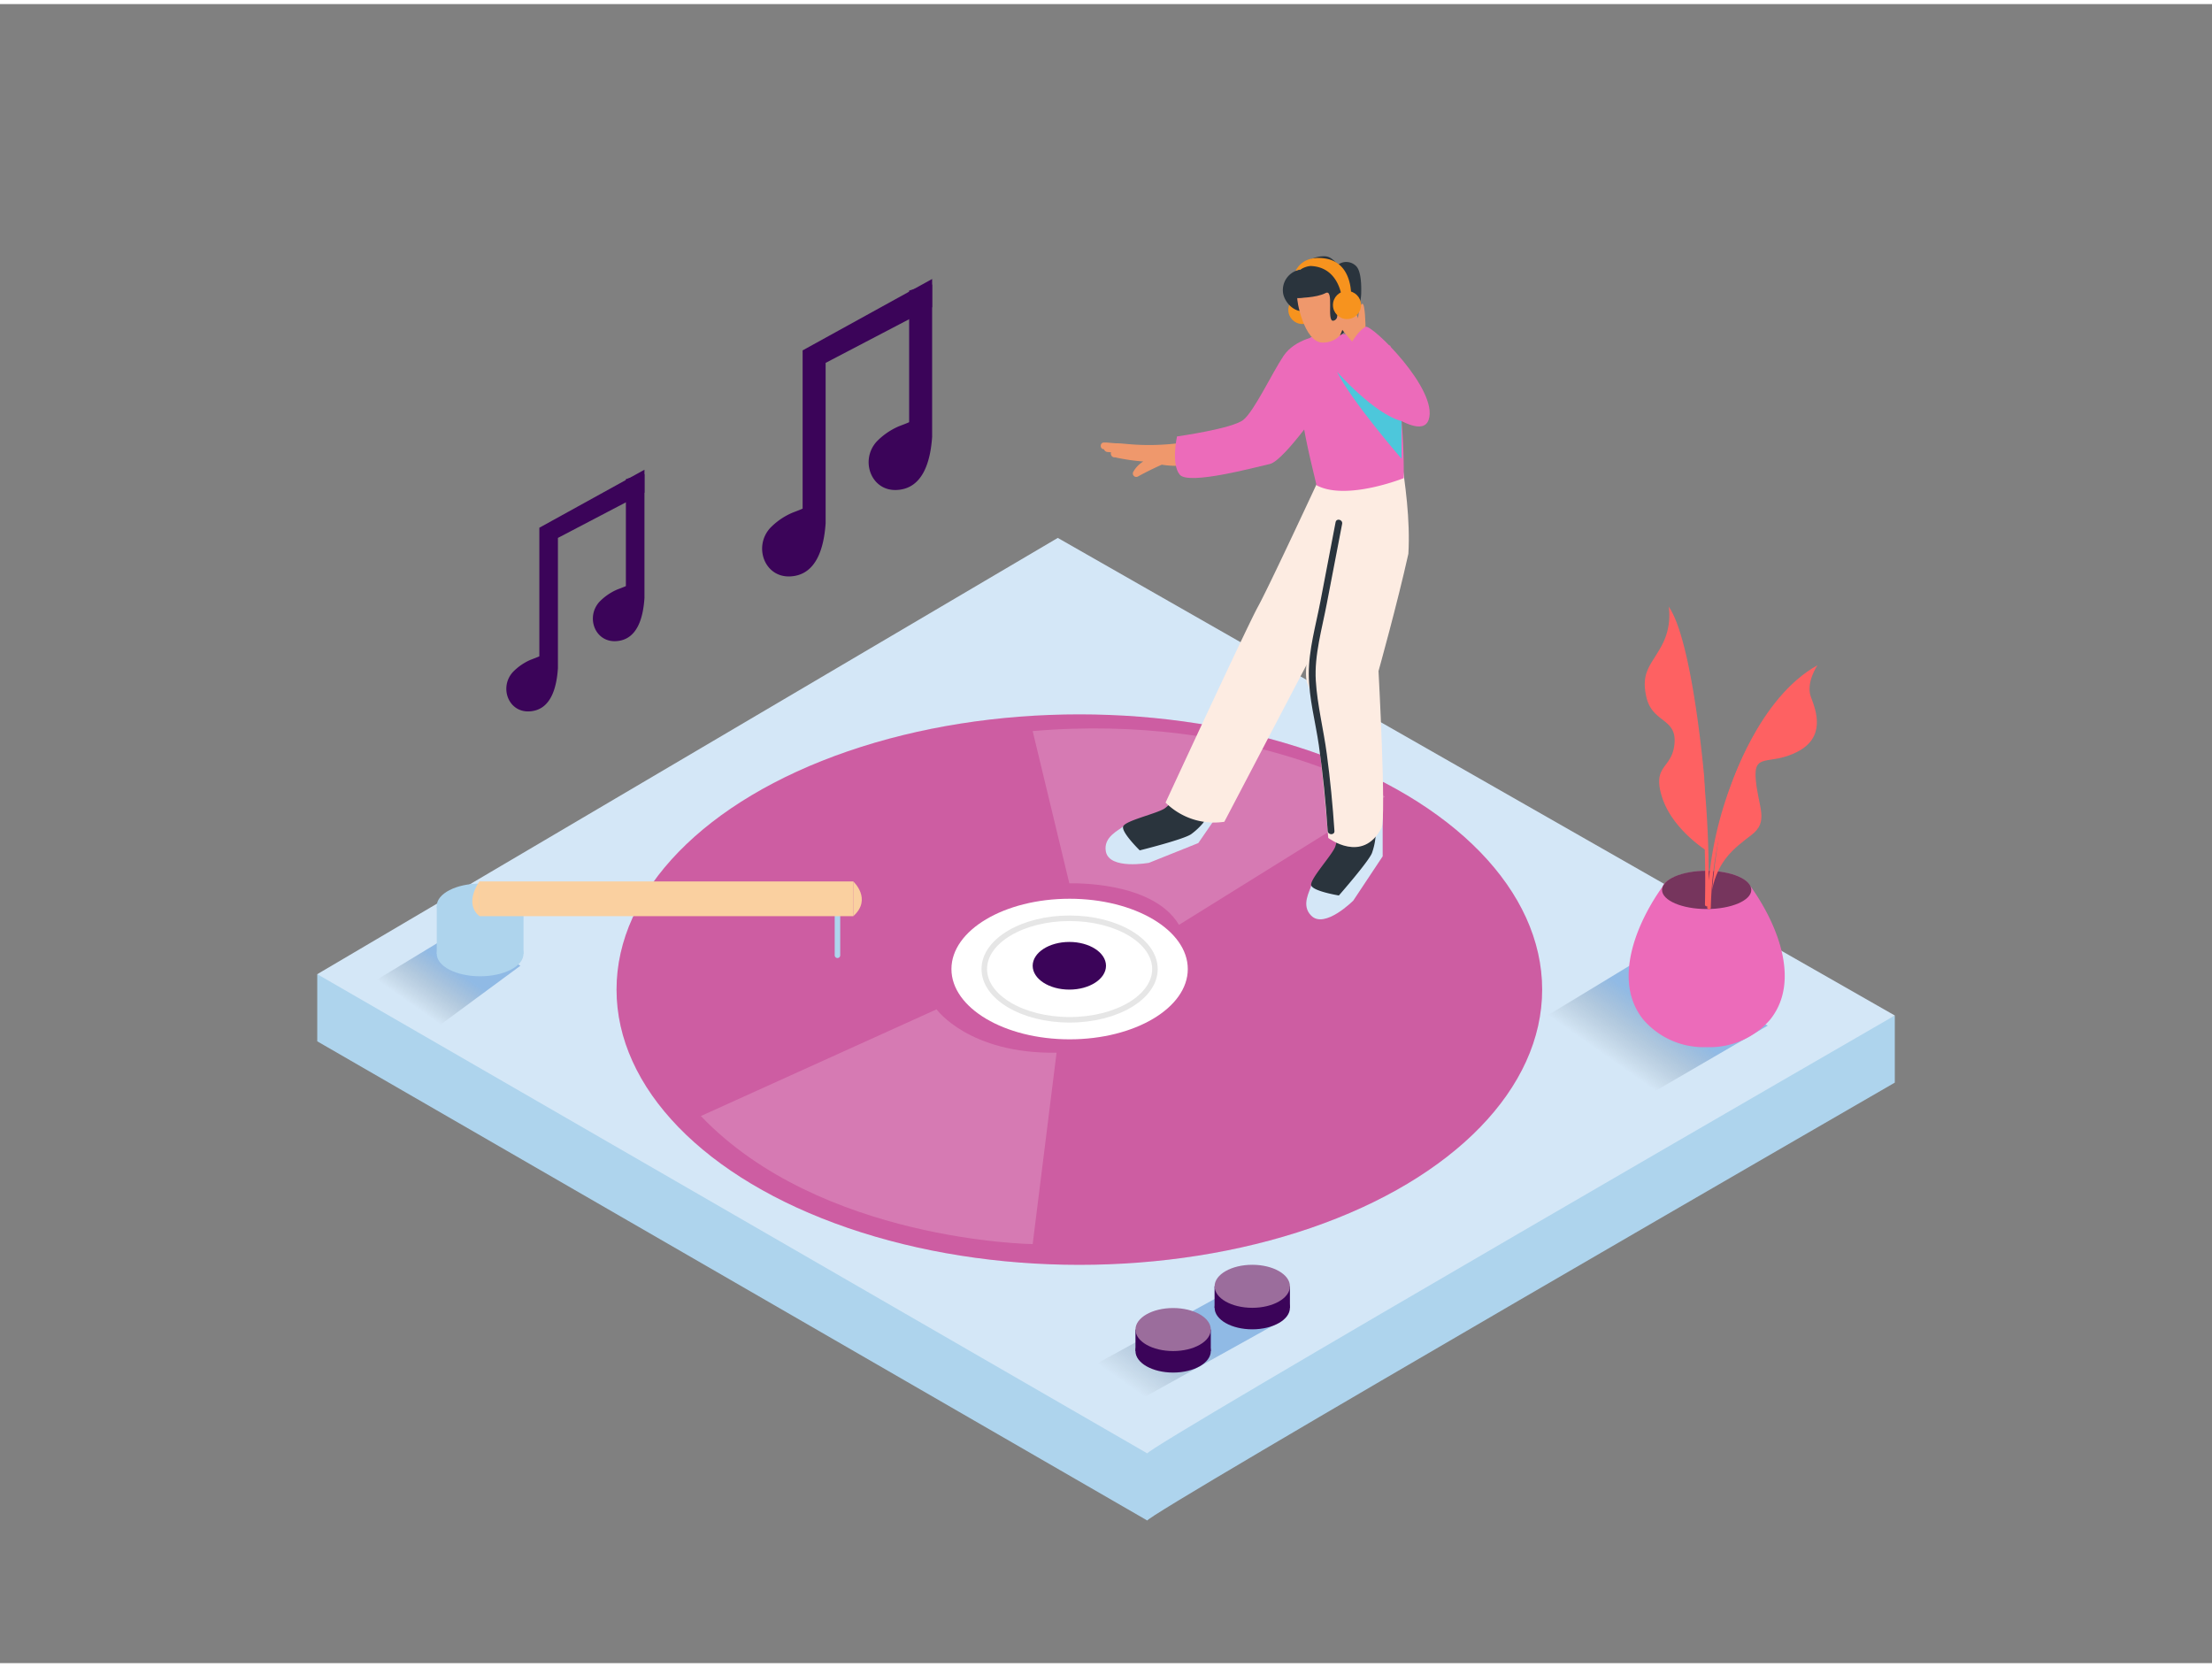 <svg id="Layer_1" data-name="Layer 1" xmlns="http://www.w3.org/2000/svg" xmlns:xlink="http://www.w3.org/1999/xlink" viewBox="0 0 400 300" width="406" height="306" class="illustration styles_illustrationTablet__1DWOa"><rect x="0" y="0" width="400" height="300" fill="#808080" stroke="none"/><defs><linearGradient id="linear-gradient" x1="292.87" y1="191.99" x2="299.95" y2="181.93" gradientUnits="userSpaceOnUse"><stop offset="0" stop-opacity="0"></stop><stop offset="0.99" stop-color="#005abf"></stop></linearGradient><linearGradient id="linear-gradient-2" x1="206.65" y1="251.69" x2="215.06" y2="239.74" xlink:href="#linear-gradient"></linearGradient><linearGradient id="linear-gradient-3" x1="75.59" y1="181.72" x2="81.23" y2="173.7" xlink:href="#linear-gradient"></linearGradient></defs><title>-</title><path d="M330.74,188.25,191.28,108.66,71.57,179.19l-.3-2.64-13.9-1.13v12.14l150.11,86.66c-1-.58,135.16-79.19,135.16-79.19V182.89Z" fill="#aed4ed"></path><path d="M57.37,175.42l150.11,86.66c-1-.58,135.16-79.19,135.16-79.19L191.28,96.53Z" fill="#d4e7f7"></path><ellipse cx="195.18" cy="178.21" rx="83.69" ry="49.77" fill="#ec6bba"></ellipse><ellipse cx="195.18" cy="178.21" rx="83.69" ry="49.77" opacity="0.13"></ellipse><ellipse cx="193.42" cy="174.49" rx="21.37" ry="12.71" fill="#fff"></ellipse><path d="M150.94,163.84V172a.5.5,0,0,0,1,0v-8.16A.5.5,0,0,0,150.94,163.84Z" fill="#aed4ed"></path><ellipse cx="193.42" cy="174.49" rx="15.43" ry="9.18" fill="none" stroke="#e6e6e6" stroke-miterlimit="10"></ellipse><ellipse cx="193.37" cy="173.9" rx="6.63" ry="4.31" fill="#3b0459"></ellipse><path d="M169.36,181.78s5.85,8.08,21.7,7.84l-4.32,34.61s-38.34-.49-60-23.16Z" fill="#fff" opacity="0.18"></path><path d="M193.37,159s15-.59,19.83,7.5l37.27-23.18s-24.65-15.21-63.73-11.86Z" fill="#fff" opacity="0.18"></path><path d="M97.53,94.69v23.24c0,.05-1.54.62-1.65.67a10,10,0,0,0-3.15,2.2c-2.48,2.75-.8,7.3,3,7.1,4-.21,4.94-4.51,5.16-7.81V96.53l15.65-8.19V84.2Z" fill="#3b0459"></path><path d="M113.18,85.9v19.33c0,.05-1.54.62-1.65.67a10,10,0,0,0-3.15,2.2c-2.48,2.75-.8,7.3,3,7.1,4-.21,4.94-4.51,5.16-7.81V85C115.4,85.26,114.28,85.56,113.18,85.9Z" fill="#3b0459"></path><path d="M145.14,62.62V91.22c0,.07-1.9.76-2,.82a12.34,12.34,0,0,0-3.88,2.71c-3.05,3.38-1,9,3.68,8.74,4.88-.26,6.08-5.55,6.36-9.61v-29l19.26-10.07v-5.1Z" fill="#3b0459"></path><path d="M164.4,51.81V75.59c0,.07-1.9.76-2,.82a12.34,12.34,0,0,0-3.88,2.71c-3.05,3.38-1,9,3.68,8.74,4.88-.26,6.08-5.55,6.36-9.61V50.71C167.14,51,165.76,51.39,164.4,51.81Z" fill="#3b0459"></path><path d="M217.85,81.24a.63.63,0,0,0-.72-.82l-.8.13s0,0,0-.06a.69.69,0,0,0,.11-.52.63.63,0,0,0-.6-1,42.73,42.73,0,0,1-11.79.6c-.75-.06-1.53-.16-2.29-.15l-1.69-.14h0l-.43,0c-.79,0-.79,1.2,0,1.22h0a.72.72,0,0,0,.58.49l.69.06a.72.72,0,0,0,.06.58.5.5,0,0,0,.16.19.63.63,0,0,0,.32.14l.19,0a36,36,0,0,0,5.1.75,5.12,5.12,0,0,0-1.81,1.88.62.62,0,0,0,.84.84c1.41-.78,2.85-1.49,4.32-2.14a15.4,15.4,0,0,0,8-.81C218.8,82.17,218.53,81.07,217.85,81.24Z" fill="#ef986c"></path><circle cx="235.51" cy="55.31" r="2.54" fill="#f7931e"></circle><path d="M203.1,148.71c-.72.67-3.62,1.86-3.13,4.51.63,3.39,7.81,2.06,7.81,2.06l8.91-3.57,8.37-12.14-7-2.39-6.36,9.23" fill="#d4e7f7"></path><path d="M218.08,137.18c-.27.57-6.07,7.33-7.48,8.27s-7.15,2.21-7.5,3.26,3,4.32,3,4.32,8.06-2,9.33-2.95a12.29,12.29,0,0,0,2.13-2l6.4-9.28" fill="#2a343d"></path><path d="M237.12,159.36c-.21,1-1.93,3.59,0,5.49,2.44,2.43,7.6-2.74,7.6-2.74l5.31-8V139.36l-7.11,2v11.21" fill="#d4e7f7"></path><path d="M242.9,141.36c.11.62-.83,9.48-1.47,11.06s-4.63,5.88-4.32,6.94,5,1.83,5,1.83,5.48-6.25,6-7.72a12.29,12.29,0,0,0,.63-2.84V139.36" fill="#2a343d"></path><path d="M239.08,84.67S229.5,105.32,227.46,109c-1.71,3.1-13.06,27.55-16.69,35.39a12.43,12.43,0,0,0,10.63,3.47l26-49.62,4.83-14Z" fill="#fdece2"></path><path d="M254.68,99.4c.35-6.23-.55-12.48-1.47-18.66-.58-1.92-1-3.37-1-3.37L243,90.4s-8.46,28.47-6.56,32.5,3.75,27.88,3.75,27.88,6.2,4.74,9.63-1.8c.9-1.72-.54-28.37-.54-28.37S252.65,108.54,254.68,99.4Z" fill="#fdece2"></path><path d="M239.13,59.8c-.54.13-4.95.75-7,3.78s-5.31,10-7.29,11.6-12,3-12,3-1.1,5,.5,6.92,13.59-1.33,16.3-1.94S240.4,70.66,240.4,70.66" fill="#ec6bba"></path><path d="M244.27,78.87q.92-.06,1.83-.16c-1.87-8-7.51-25.55-8.64-.25A23.28,23.28,0,0,0,244.27,78.87Z" fill="#35406e"></path><path d="M251.41,61.8c-1.38-.57-4.39-2.2-6.14-2.17a55,55,0,0,0-8.28.66c-3.42,3.53-2,11.34-1.35,15.44.6,3.81,1.55,7.54,2.43,11.28,4.45,2.4,12.58-.06,15.77-1.29A108.93,108.93,0,0,0,251.41,61.8Z" fill="#ec6bba"></path><path d="M245.17,47.32a2.5,2.5,0,0,0-3.16-.23.48.48,0,0,0-.1-.11c-.76-.58-1.18-1.26-2.21-1.37a5.31,5.31,0,0,0-2.73.58,3.4,3.4,0,0,0-1.79,1.87.42.42,0,0,0-.26,0,3.74,3.74,0,0,0-2.87,4.37c.37,1.65,2,3.28,3.75,3.1a6.24,6.24,0,0,0,2.63-.11,1.06,1.06,0,0,0,.44-1.8l.11-.1.1,0a.86.86,0,0,0,1.17-.06l.13-.11A3,3,0,0,0,241,53l.25,0,0,.26a1,1,0,0,0,.64,1,1.56,1.56,0,0,0,.61,0,5.39,5.39,0,0,1-1.47,1.9c-.86.64-.1,1.8.76,1.72-.36.38.13,2.26.57,1.9a10.12,10.12,0,0,0,3.78-7.27C246.18,51.31,246.23,48.26,245.17,47.32Z" fill="#2a343d"></path><path d="M234.62,53.14c-.25,0,1.15,8.11,4.57,8.07,4.3,0,5-5.3,5-5.3s0-3.79-2.85-4.57S237.71,53.16,234.62,53.14Z" fill="#ef986c"></path><path d="M234.62,53.14s3.41,0,5.07-.88.11,5.2,1.42,5,.69-3.29,1.89-2.31-.69,5-.69,5,3.25-2.41,3.53-5.62-4.14-5.45-7.85-4.49S234.62,53.14,234.62,53.14Z" fill="#2a343d"></path><path d="M237.94,122.35c-.29-4.64,1.14-9.44,2-14L242.7,94c.15-.77-1-1.1-1.18-.33l-2.75,14.36c-.82,4.28-2.12,8.74-2.1,13.13s1.21,8.63,1.82,12.88c.74,5.14,1.25,10.3,1.6,15.48.05.78,1.28.79,1.22,0-.31-4.65-.76-9.29-1.38-13.91C239.35,131.22,238.21,126.78,237.94,122.35Z" fill="#2a343d"></path><path d="M246.93,58.36s-.06-4.25-.57-4.17-.65,1.68-.78,2.61l-.69-1.7s-1.25-2.22-2.16-2-.9,3.57-.94,4.24,2.9,3.88,2.9,3.88l1.08-1.6.09.72Z" fill="#ef986c"></path><path d="M246.93,58.36c1.06-.57,13.24,11.4,11.42,16.79s-16.57-8.66-16.57-8.66S244.44,59.68,246.93,58.36Z" fill="#ec6bba"></path><circle cx="243.58" cy="54.42" r="2.54" fill="#f7931e"></circle><path d="M239.61,46c-3.23-.49-4.68,1-5.33,2.23h.07A5.73,5.73,0,0,1,235,48a.78.78,0,0,1,.18,0,3.9,3.9,0,0,1,1.8-.64c5.25.17,5.69,5.87,5.69,5.87l1.65-.06S244.82,46.8,239.61,46Z" fill="#f7931e"></path><path d="M241.78,66.49s6.67,7.62,11.66,8.91v6.81S244.37,71.77,241.78,66.49Z" fill="#4dc7db"></path><polyline points="319.68 184.71 295.97 198.5 275.92 185.26 294.65 173.9" opacity="0.32" fill="url(#linear-gradient)"></polyline><path d="M316.53,159.5c-.74-1.58-4-2.78-7.91-2.78s-7.34,1.26-8,2.9c-4.6,6.44-9.13,16.93-3.47,24a14.42,14.42,0,0,0,11.11,5H309a14.42,14.42,0,0,0,11.11-5C325.79,176.51,321.16,165.93,316.53,159.5Z" fill="#ec6bba"></path><ellipse cx="308.62" cy="160.18" rx="8.07" ry="3.46" opacity="0.5"></ellipse><path d="M318,130.82a66.77,66.77,0,0,0-9,27.66,193.12,193.12,0,0,0-3.24-35.21c-.08-.41-.71-.24-.63.17a192.2,192.2,0,0,1,3.18,39.39.31.31,0,0,0,.41.3c0,.1,0,.19,0,.29a.33.33,0,0,0,.65,0,66.08,66.08,0,0,1,9.16-32.27A.33.33,0,0,0,318,130.82Z" fill="#fe6162"></path><path d="M312.94,141.56s5-16.06,15.71-22c0,0-2.17,3.19-1.16,5.79s2.61,7.24-2.46,9.85-8,0-7.53,5.07,2.44,7.53-.81,10-6,4.61-7.1,9.91C309.59,160.18,310.82,146.9,312.94,141.56Z" fill="#fe6162"></path><path d="M308.18,139.87s-2.08-24.67-6.42-30.91a11.47,11.47,0,0,1-1.22,6.94c-1.88,3.57-3.9,4.81-2.81,9.46s5.49,3.72,5.07,8.37-4.1,3.77-2.26,9.64,8.09,9.73,8.09,9.73" fill="#fe6162"></path><polyline points="231.6 238.19 202.81 254.2 193.41 248.54 220.83 233.5" opacity="0.32" fill="url(#linear-gradient-2)"></polyline><polyline points="219.63 231.86 219.63 235.75 233.26 235.75 233.26 231.86" fill="#3b0459"></polyline><ellipse cx="226.45" cy="235.75" rx="6.81" ry="3.89" fill="#3b0459"></ellipse><ellipse cx="226.45" cy="231.86" rx="6.81" ry="3.89" fill="#9b6d9c"></ellipse><polyline points="205.33 239.68 205.33 243.57 218.95 243.57 218.95 239.68" fill="#3b0459"></polyline><ellipse cx="212.14" cy="243.57" rx="6.81" ry="3.89" fill="#3b0459"></ellipse><ellipse cx="212.14" cy="239.68" rx="6.81" ry="3.89" fill="#9b6d9c"></ellipse><polyline points="94.1 173.9 78.23 185.6 64.94 178.37 83.67 167.01" opacity="0.32" fill="url(#linear-gradient-3)"></polyline><ellipse cx="86.82" cy="171.75" rx="7.84" ry="4.05" fill="#aed4ed"></ellipse><ellipse cx="86.82" cy="163.09" rx="7.84" ry="4.05" fill="#aed4ed"></ellipse><polyline points="78.98 163.09 78.98 171.75 94.67 171.75 94.67 163.09" fill="#aed4ed"></polyline><rect x="86.7" y="158.65" width="67.61" height="6.28" fill="#fad0a0"></rect><path d="M154.3,158.65s3.47,3.18,0,6.28" fill="#fad0a0"></path><path d="M86.7,158.65s-2.91,3.91,0,6.28" fill="#fad0a0"></path></svg>